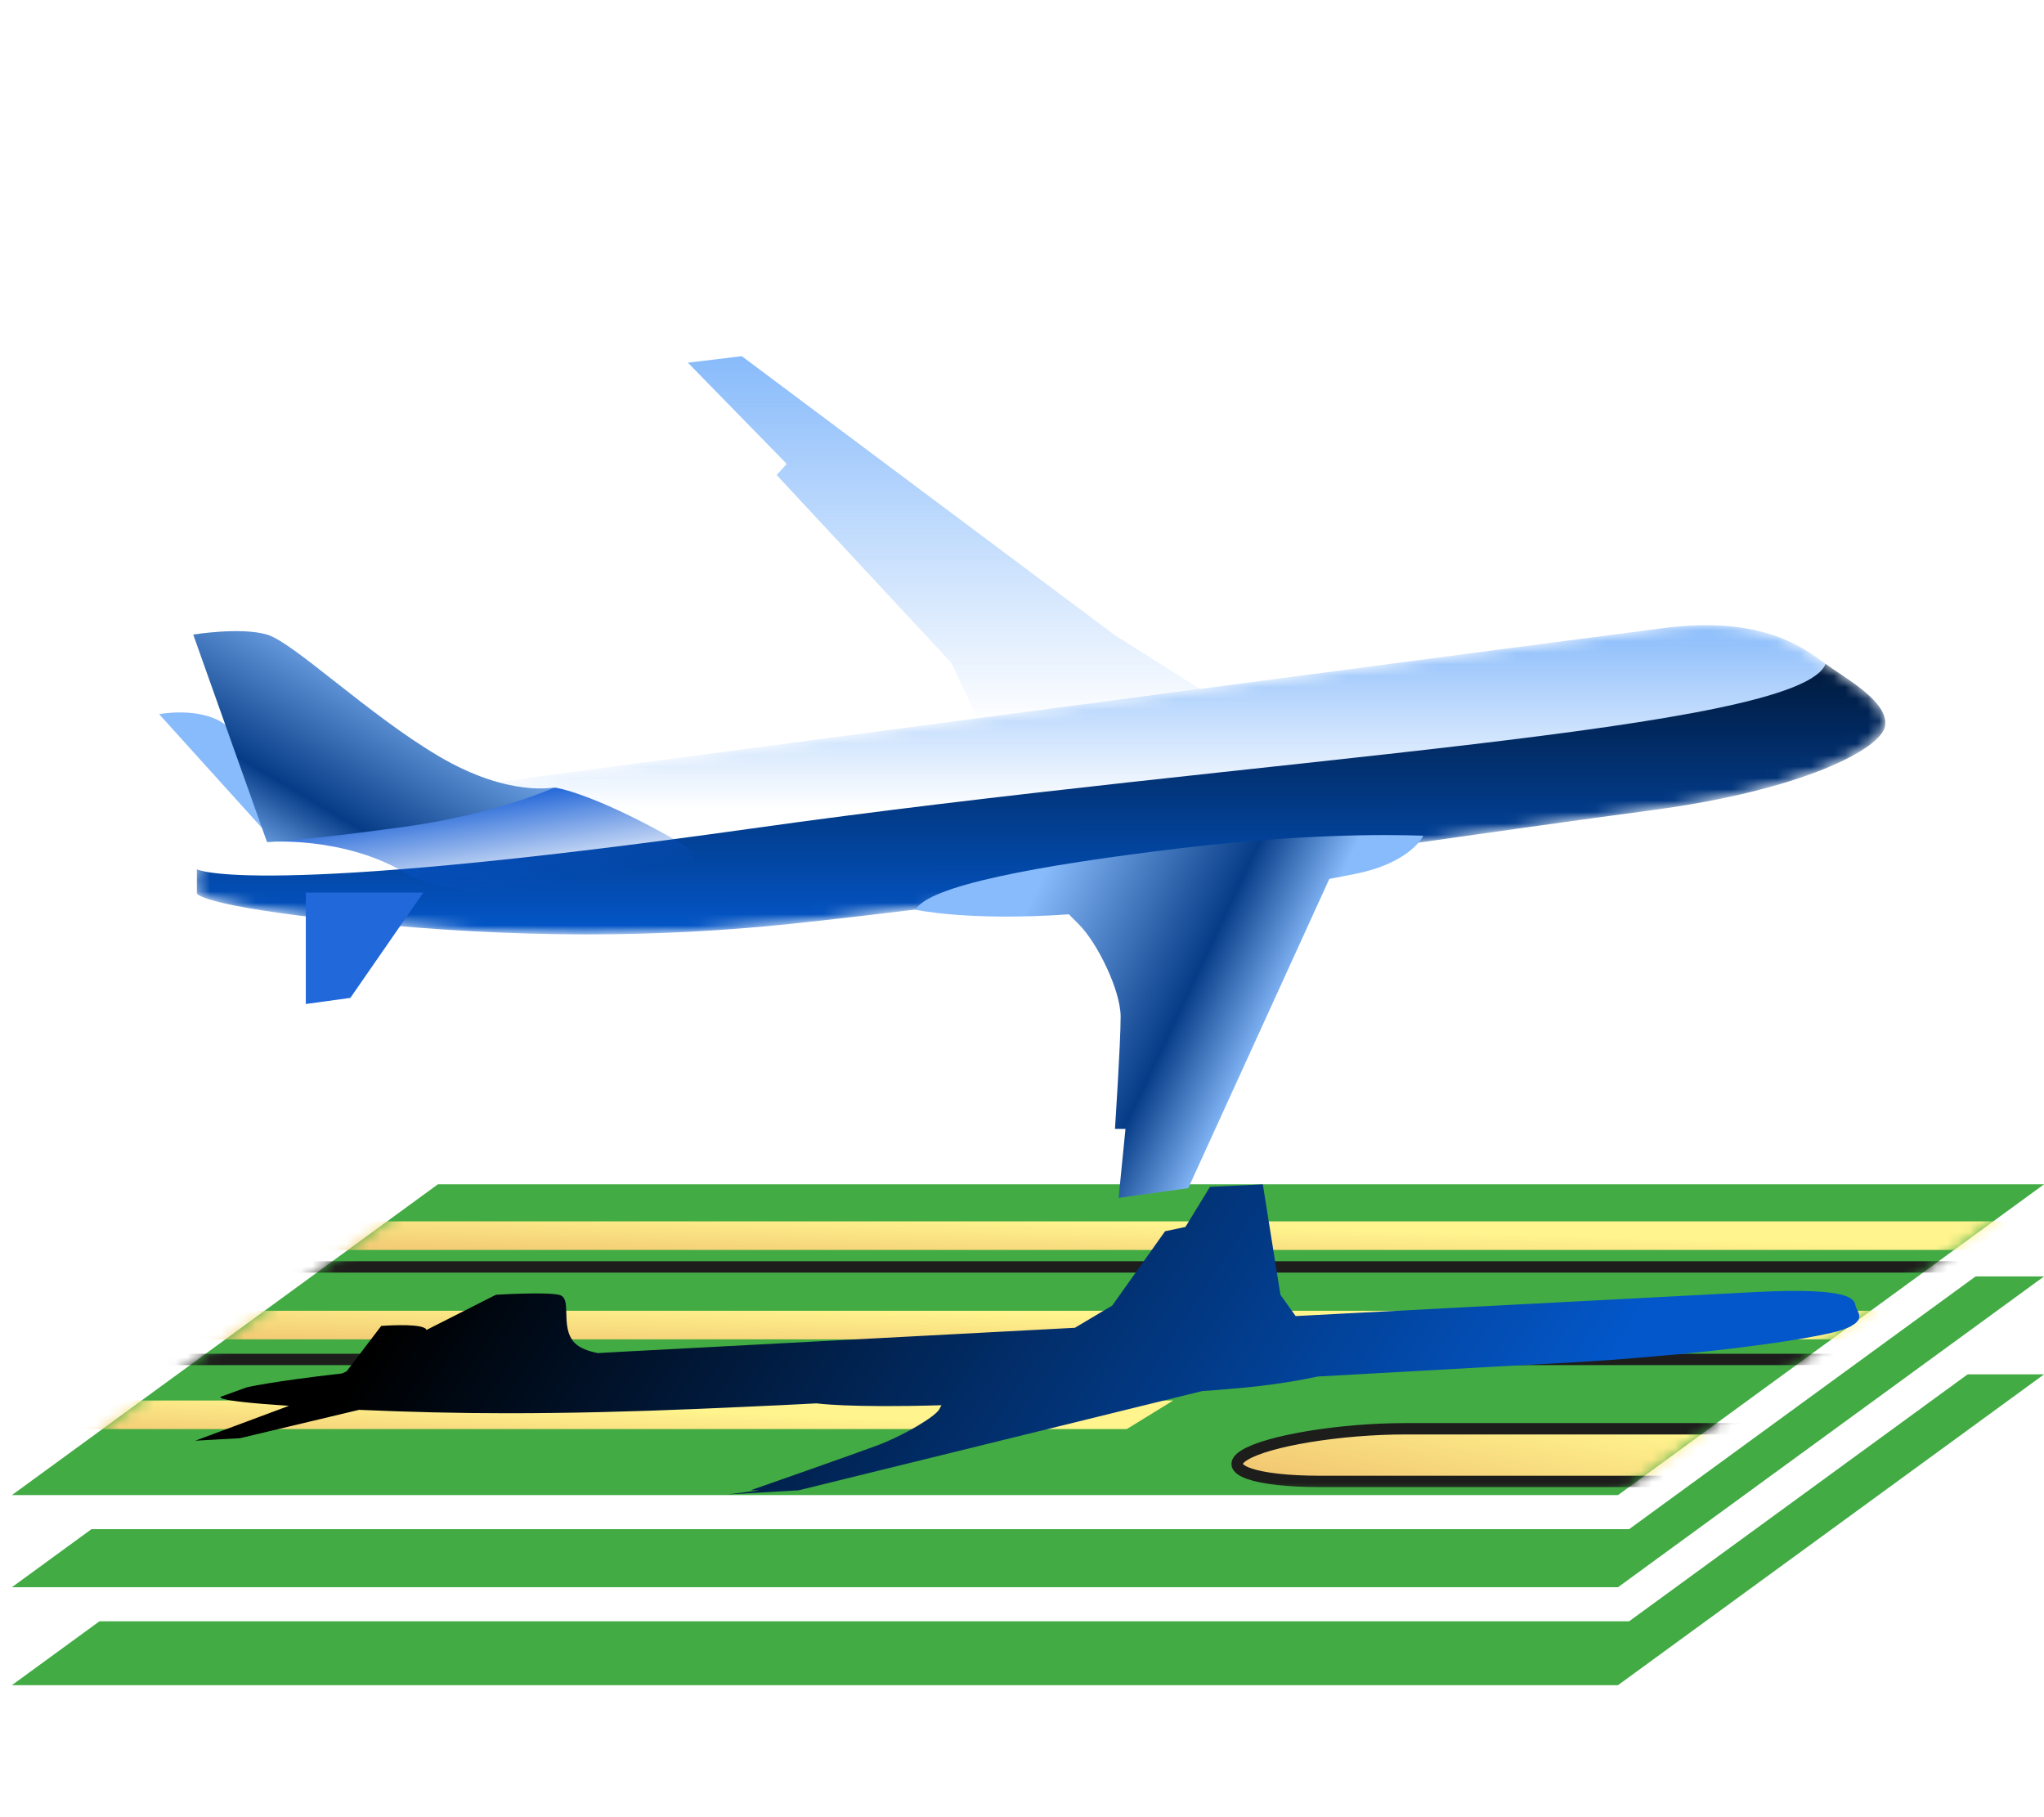 <svg title="Самолет" width="180" height="160" viewBox="0 0 180 160" fill="none" xmlns="http://www.w3.org/2000/svg">
<g clip-path="url(#clip0_10079_21576949)">
<rect width="180" height="160" fill="white"/>
<path d="M180.889 122.222L184.607 119.51H180.005H38.566H38.077L37.682 119.798L0.163 147.164L-3.555 149.876H1.047H142.486H142.975L143.37 149.588L180.889 122.222Z" fill="#42AB44" stroke="white" stroke-width="3"/>
<path d="M180.889 113.598L184.607 110.886H180.005H38.566H38.077L37.682 111.174L0.163 138.54L-3.555 141.252H1.047H142.486H142.975L143.37 140.964L180.889 113.598Z" fill="#42AB44" stroke="white" stroke-width="3"/>
<path d="M180.889 105.487L184.607 102.775H180.005H38.566H38.077L37.682 103.063L0.163 130.43L-3.555 133.141H1.047H142.486H142.975L143.37 132.853L180.889 105.487Z" fill="#42AB44" stroke="white" stroke-width="3"/>
<mask id="mask0_10079_21576949" style="mask-type:alpha" maskUnits="userSpaceOnUse" x="1" y="104" width="180" height="28">
<path d="M180.005 104.275H38.566L1.047 131.641H142.486L180.005 104.275Z" fill="#42AB44"/>
</mask>
<g mask="url(#mask0_10079_21576949)">
<path d="M189.438 107.538H4.414L0.328 110.055H185.352L189.438 107.538Z" fill="url(#paint0_linear_10079_21576949)"/>
<path d="M176.657 115.412H-8.367L-12.454 117.928H172.571L176.657 115.412Z" fill="url(#paint1_linear_10079_21576949)"/>
<path d="M103.318 123.31H-21.188L-25.274 125.826H99.231L103.318 123.31Z" fill="url(#paint2_linear_10079_21576949)"/>
<path d="M169.403 125.801H123.763C118.058 125.801 111.66 126.848 109.597 128.118C107.533 129.389 110.532 130.436 116.237 130.436H161.878C167.583 130.436 173.981 129.389 176.044 128.118C178.108 126.848 175.22 125.801 169.403 125.801Z" fill="url(#paint3_linear_10079_21576949)" stroke="#1D1D1B" stroke-miterlimit="10"/>
<path d="M-2.094 111.55H181.029" stroke="#1D1D1B" stroke-miterlimit="10"/>
<path d="M-15.328 119.697H167.794" stroke="#1D1D1B" stroke-miterlimit="10"/>
</g>
<g filter="url(#filter0_f_10079_21576949)">
<path d="M162.499 116.992C162.591 116.965 162.682 116.91 162.773 116.883C162.804 116.856 162.864 116.829 162.895 116.829C162.956 116.802 163.017 116.774 163.077 116.72C163.138 116.666 163.199 116.639 163.26 116.612C164.081 116.041 163.625 115.525 163.442 115.118C163.442 115.091 163.412 115.036 163.412 115.009C163.29 114.466 163.321 113.326 154.65 113.76C150.422 113.977 133.507 114.873 114.098 115.878L112.759 114.004L111.208 104.282L106.553 104.499L104.393 108.03L102.598 108.41L97.944 114.955L94.658 116.91C80.238 117.671 66.274 118.404 56.6 118.92C55.231 119.001 53.923 119.056 52.645 119.137C51.824 118.974 51.063 118.703 50.607 118.241C49.238 116.802 50.485 114.249 49.207 114.004C47.96 113.733 43.67 114.004 43.67 114.004L37.556 117.1C37.525 117.046 37.495 116.965 37.403 116.937C36.673 116.503 33.57 116.747 33.57 116.747L30.528 120.739L30.133 120.929C23.896 121.636 21.736 122.152 21.736 122.152L19.485 122.966C19.485 122.966 18.329 123.319 25.448 123.781L17.203 126.85L21.128 126.632L31.623 124.134C35.913 124.324 40.263 124.433 44.644 124.433C50.09 124.433 55.626 124.297 61.376 124.053C62.806 123.998 64.51 123.917 66.335 123.835C68.069 123.754 69.955 123.672 71.902 123.564C71.902 123.564 74.731 123.971 82.915 123.727C82.854 123.808 82.793 123.944 82.702 124.107C82.337 124.731 79.629 126.388 77.135 127.311C74.64 128.235 66.091 131.222 66.091 131.222H66.882L64.14 131.575L70.316 131.222L105.884 122.477C106.705 122.423 107.527 122.369 108.348 122.287C111.907 122.016 114.645 121.5 116.045 121.201C123.042 120.821 130.891 120.359 136.641 120.06C140.291 119.87 143.698 119.626 146.771 119.327C147.106 119.3 147.44 119.273 147.775 119.246C155.107 118.54 160.4 117.671 162.104 117.128C162.256 117.1 162.378 117.046 162.499 116.992Z" fill="url(#paint4_linear_10079_21576949)"/>
</g>
<path d="M105.712 60.69L98.148 55.909L65.323 31.36L60.578 31.935L69.284 40.849L68.392 41.82L83.769 58.353L86.338 63.781L105.712 60.69Z" fill="url(#paint5_linear_10079_21576949)"/>
<mask id="mask1_10079_21576949" style="mask-type:alpha" maskUnits="userSpaceOnUse" x="17" y="55" width="149" height="28">
<path d="M17.302 76.504C17.302 76.504 20.299 71.976 47.843 68.309C75.388 64.643 137.79 56.412 146.531 55.298C155.273 54.184 158.876 57.095 160.732 58.425C162.587 59.755 166.298 61.768 165.977 63.853C165.691 65.937 158.52 69.603 145.497 71.293C132.474 72.982 108.926 76.504 108.926 76.504C108.926 76.504 81.774 80.063 69.857 81.321C57.941 82.579 45.524 82.651 31.217 81.177C16.91 79.703 17.266 78.589 17.266 78.589V76.504H17.302Z" fill="#88BBFB"/>
</mask>
<g mask="url(#mask1_10079_21576949)">
<path d="M17.302 76.504C17.302 76.504 20.299 71.976 47.843 68.309C75.388 64.643 137.79 56.412 146.531 55.298C155.273 54.184 158.876 57.095 160.732 58.425C162.587 59.755 166.298 61.768 165.977 63.853C165.691 65.937 158.52 69.603 145.497 71.293C132.474 72.982 108.926 76.504 108.926 76.504C108.926 76.504 81.774 80.063 69.857 81.321C57.941 82.579 45.524 82.651 31.217 81.177C16.91 79.703 17.266 78.589 17.266 78.589V76.504H17.302Z" fill="url(#paint6_linear_10079_21576949)"/>
<g filter="url(#filter1_f_10079_21576949)">
<path d="M31.25 81.177C45.522 82.65 57.974 82.579 69.89 81.32C81.807 80.062 108.959 76.504 108.959 76.504C108.959 76.504 132.507 73.054 145.53 71.329C158.553 69.603 165.724 65.973 166.01 63.888C166.295 61.804 162.62 59.791 160.765 58.461C158.446 64.391 110.386 66.728 66.216 72.946C22.045 79.164 17.335 76.54 17.335 76.54V78.625C17.3 78.589 16.943 79.703 31.25 81.177Z" fill="url(#paint7_linear_10079_21576949)"/>
</g>
</g>
<path d="M23.078 72.91L14.016 62.882C14.016 62.882 16.941 62.307 19.153 63.385C21.366 64.463 27.288 70.717 27.288 70.717L23.078 72.91Z" fill="#88BBFB"/>
<path d="M26.93 78.589H37.277L30.854 87.862L26.93 88.401V78.589Z" fill="#2168DA"/>
<path d="M23.508 74.132C23.508 74.132 30.323 73.557 35.888 76.971C41.454 80.386 67.286 78.409 59.722 74.096C52.158 69.783 48.911 69.352 48.911 69.352L31.286 72.047L23.508 74.132Z" fill="url(#paint8_linear_10079_21576949)"/>
<path d="M23.509 74.132L17.016 55.873C17.016 55.873 21.19 55.19 23.509 55.873C25.793 56.52 32.429 62.918 38.637 66.584C44.845 70.25 48.877 69.316 48.877 69.316C48.877 69.316 43.668 71.724 35.319 72.838C27.006 73.988 23.509 74.132 23.509 74.132Z" fill="url(#paint9_linear_10079_21576949)"/>
<path fill-rule="evenodd" clip-rule="evenodd" d="M94.127 80.503C85.272 81.131 80.633 80.098 80.633 80.098C81.739 78.014 91.158 76.216 104.074 74.671C116.99 73.126 125.339 73.593 125.339 73.593C125.339 73.593 124.233 75.965 119.38 76.935C118.609 77.09 117.846 77.24 117.062 77.39L104.644 104.612L98.507 105.474L99.114 99.4H98.186C98.186 99.4 98.686 91.852 98.686 89.516C98.686 87.179 96.616 83.01 95.046 81.428L94.127 80.503Z" fill="url(#paint10_linear_10079_21576949)"/>
</g>
<defs>
<filter id="filter0_f_10079_21576949" x="15.203" y="102.282" width="150.531" height="31.293" filterUnits="userSpaceOnUse" color-interpolation-filters="sRGB">
<feFlood flood-opacity="0" result="BackgroundImageFix"/>
<feBlend mode="normal" in="SourceGraphic" in2="BackgroundImageFix" result="shape"/>
<feGaussianBlur stdDeviation="1" result="effect1_foregroundBlur_10079_21576949"/>
</filter>
<filter id="filter1_f_10079_21576949" x="13.328" y="54.461" width="156.695" height="31.812" filterUnits="userSpaceOnUse" color-interpolation-filters="sRGB">
<feFlood flood-opacity="0" result="BackgroundImageFix"/>
<feBlend mode="normal" in="SourceGraphic" in2="BackgroundImageFix" result="shape"/>
<feGaussianBlur stdDeviation="2" result="effect1_foregroundBlur_10079_21576949"/>
</filter>
<linearGradient id="paint0_linear_10079_21576949" x1="-0.133" y1="110.338" x2="0.025" y2="104.849" gradientUnits="userSpaceOnUse">
<stop stop-color="#EFBD6C"/>
<stop offset="1" stop-color="#FFF48E"/>
</linearGradient>
<linearGradient id="paint1_linear_10079_21576949" x1="-12.914" y1="118.212" x2="-12.757" y2="112.722" gradientUnits="userSpaceOnUse">
<stop stop-color="#EFBD6C"/>
<stop offset="1" stop-color="#FFF48E"/>
</linearGradient>
<linearGradient id="paint2_linear_10079_21576949" x1="-25.734" y1="126.11" x2="-25.49" y2="120.499" gradientUnits="userSpaceOnUse">
<stop stop-color="#EFBD6C"/>
<stop offset="1" stop-color="#FFF48E"/>
</linearGradient>
<linearGradient id="paint3_linear_10079_21576949" x1="104.986" y1="130.958" x2="107.191" y2="118.836" gradientUnits="userSpaceOnUse">
<stop stop-color="#EFBD6C"/>
<stop offset="1" stop-color="#FFF48E"/>
</linearGradient>
<linearGradient id="paint4_linear_10079_21576949" x1="49.375" y1="93.46" x2="126.589" y2="143.452" gradientUnits="userSpaceOnUse">
<stop/>
<stop offset="1" stop-color="#0357CA"/>
</linearGradient>
<linearGradient id="paint5_linear_10079_21576949" x1="83.145" y1="31.36" x2="83.145" y2="63.781" gradientUnits="userSpaceOnUse">
<stop stop-color="#88BBFB"/>
<stop offset="1" stop-color="#88BBFB" stop-opacity="0"/>
</linearGradient>
<linearGradient id="paint6_linear_10079_21576949" x1="91.631" y1="55.049" x2="91.631" y2="71.228" gradientUnits="userSpaceOnUse">
<stop stop-color="#88BBFB"/>
<stop offset="1" stop-color="#88BBFB" stop-opacity="0"/>
</linearGradient>
<linearGradient id="paint7_linear_10079_21576949" x1="91.678" y1="48.642" x2="91.686" y2="82.273" gradientUnits="userSpaceOnUse">
<stop/>
<stop offset="1" stop-color="#0357CA"/>
</linearGradient>
<linearGradient id="paint8_linear_10079_21576949" x1="42.303" y1="69.352" x2="43.765" y2="78.706" gradientUnits="userSpaceOnUse">
<stop stop-color="#0C57D4"/>
<stop offset="1" stop-color="#0C57D4" stop-opacity="0"/>
</linearGradient>
<linearGradient id="paint9_linear_10079_21576949" x1="27.523" y1="53.229" x2="16.247" y2="72.339" gradientUnits="userSpaceOnUse">
<stop stop-color="#88BBFB"/>
<stop offset="0.671" stop-color="#063C87"/>
<stop offset="1" stop-color="#88BBFB"/>
</linearGradient>
<linearGradient id="paint10_linear_10079_21576949" x1="95.375" y1="69.498" x2="116.948" y2="79.699" gradientUnits="userSpaceOnUse">
<stop stop-color="#88BBFB"/>
<stop offset="0.671" stop-color="#063C87"/>
<stop offset="1" stop-color="#88BBFB"/>
</linearGradient>
<clipPath id="clip0_10079_21576949">
<rect width="180" height="160" fill="white"/>
</clipPath>
</defs>
</svg>
